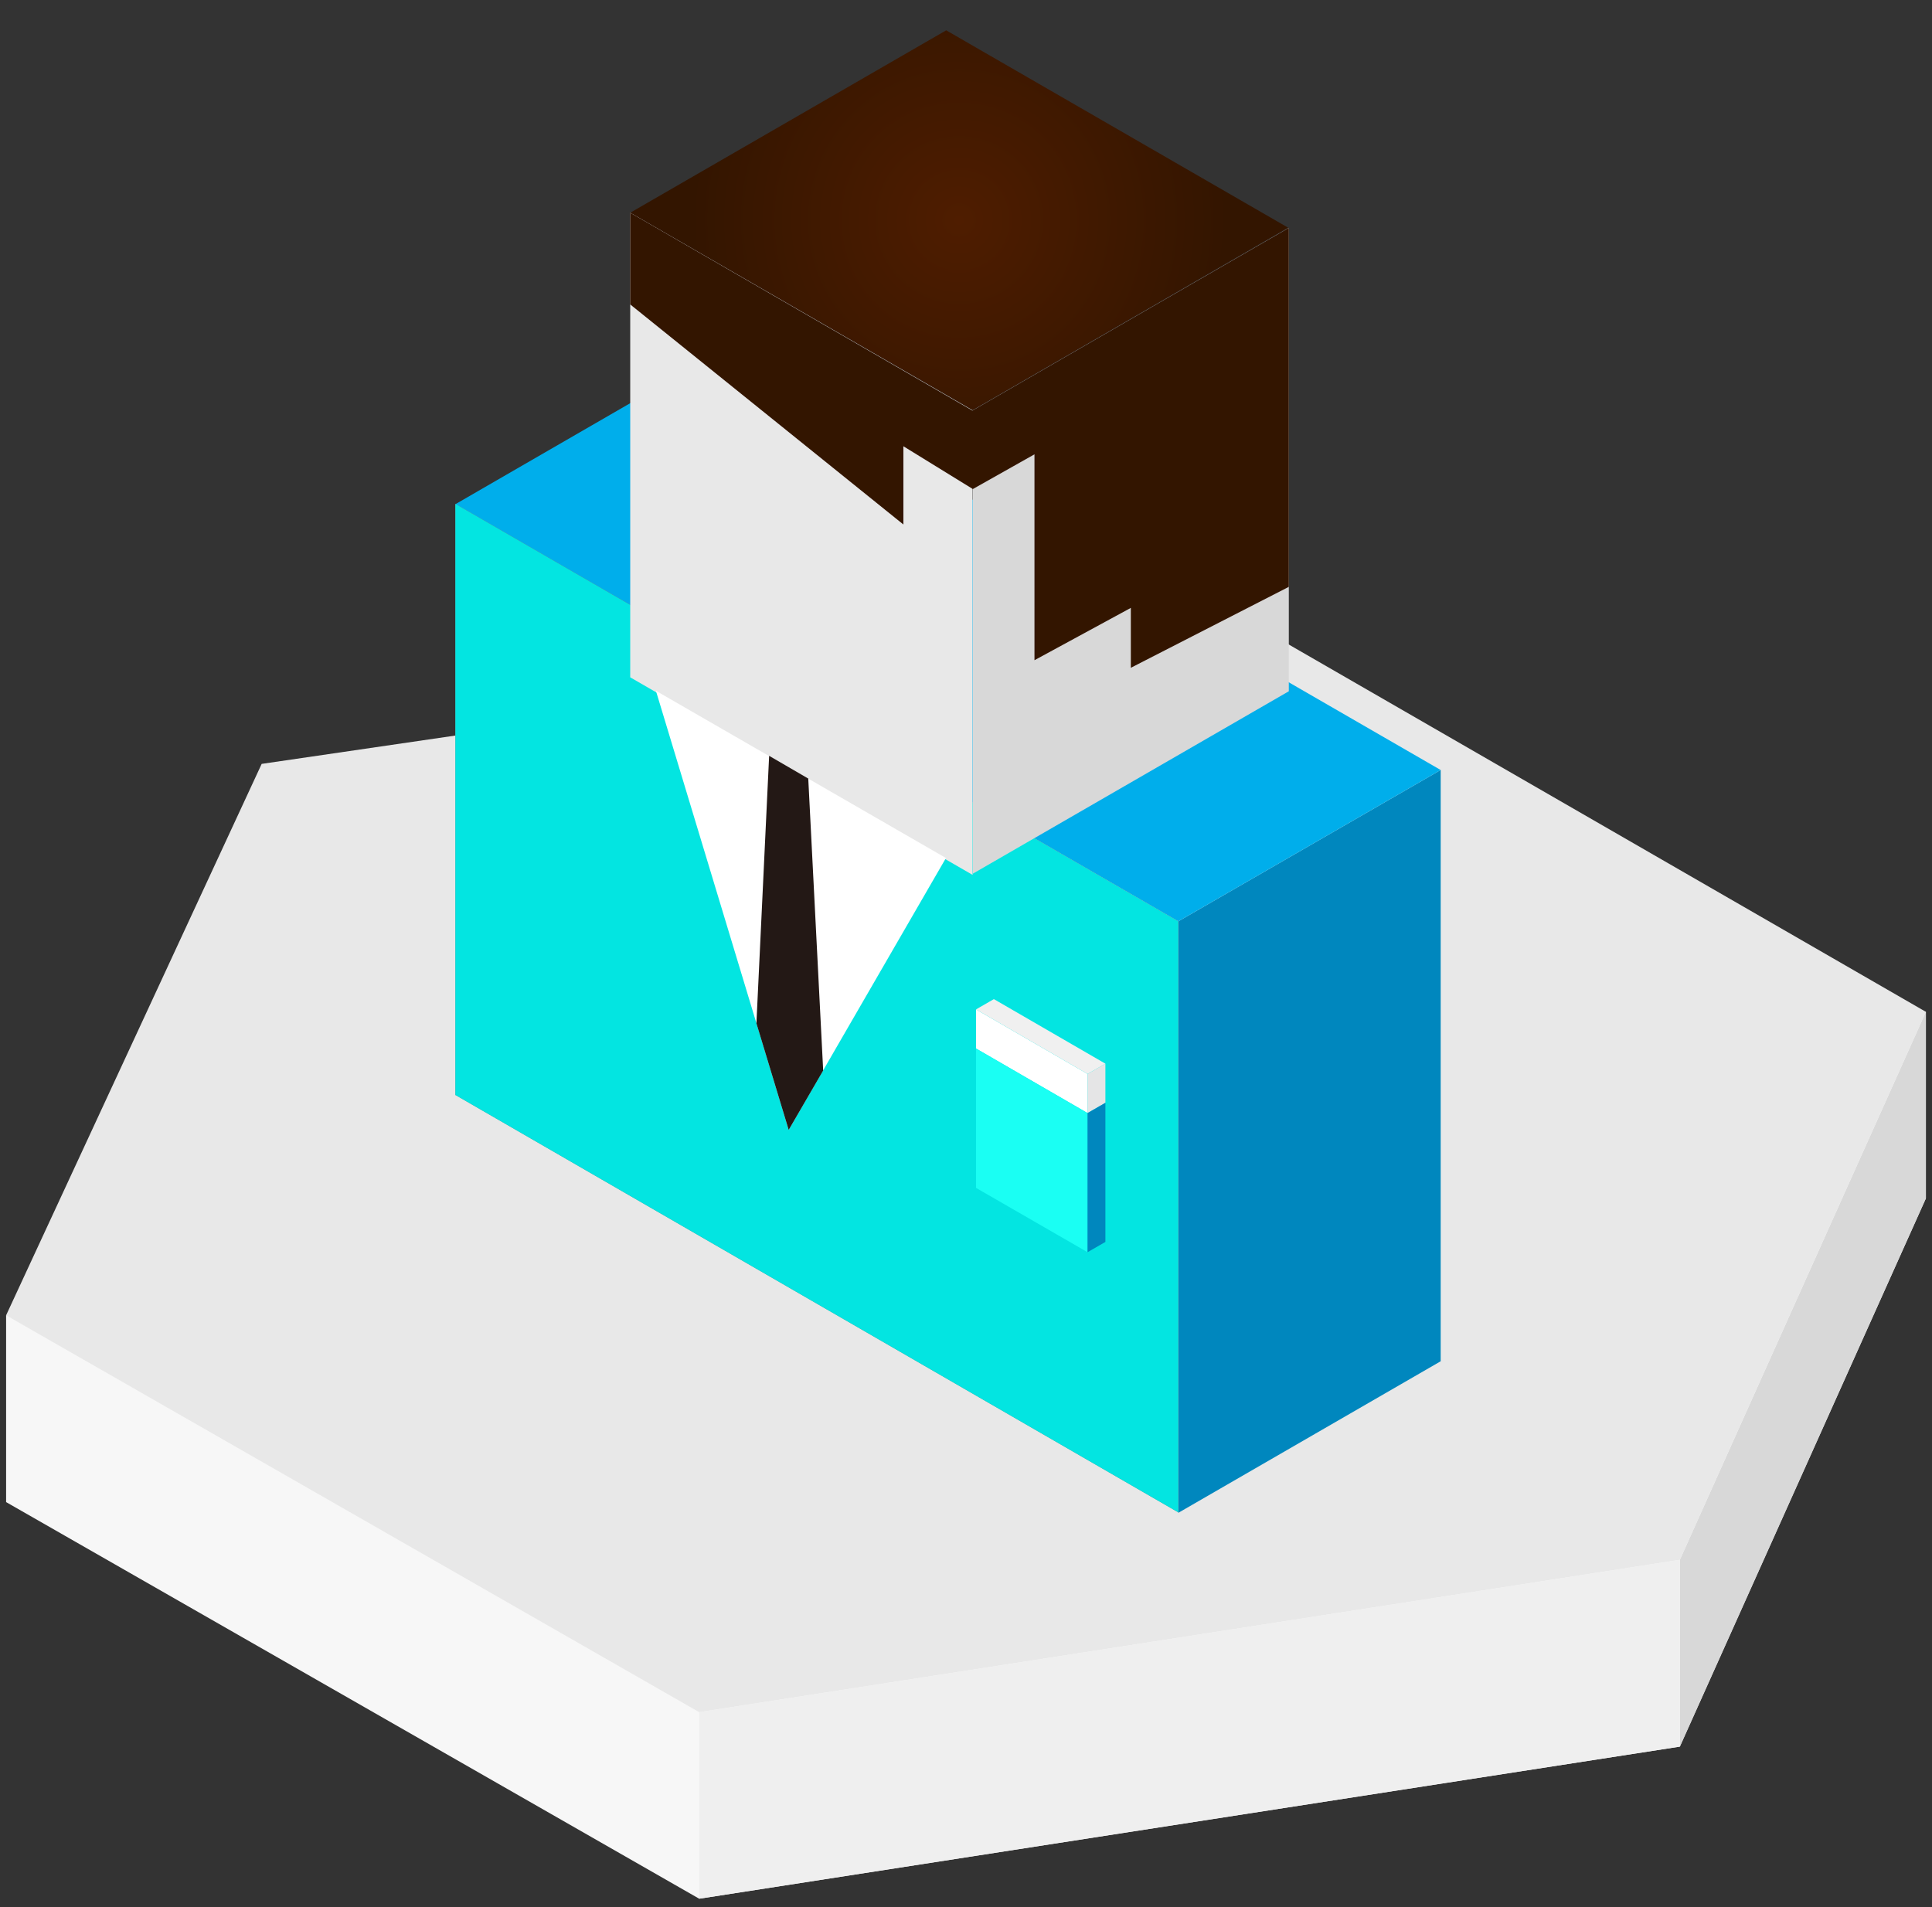 <svg id="图层_5" data-name="图层 5"
  xmlns="http://www.w3.org/2000/svg"
  xmlns:xlink="http://www.w3.org/1999/xlink" viewBox="0 0 79 78" width='79' height='78'>
  <rect x="0" y="0" width="79" height="78" fill="#333333" stroke="none"/>
  <defs>
    <style>.cls-1{fill:#f7f7f7;}.cls-2{fill:#d8d8d8;}.cls-3{fill:#e8e8e8;}.cls-4{fill:#efefef;}.cls-16,.cls-5{fill:#0087be;}.cls-6{fill:#00aeeb;}.cls-7{fill:#868686;}.cls-8{fill:#03e5e1;}.cls-9{fill:url(#未命名的渐变_38);}.cls-10{fill:#331500;}.cls-11{fill:#fff;}.cls-11,.cls-12,.cls-13,.cls-14,.cls-15,.cls-16{fill-rule:evenodd;}.cls-12{fill:#231815;}.cls-13{fill:#e5e5e6;}.cls-14{fill:#f0f0f0;}.cls-15{fill:#1afff3;}</style>
    <radialGradient id="未命名的渐变_38" cx="39.22" cy="9" r="10.98" gradientUnits="userSpaceOnUse">
      <stop offset="0" stop-color="#4f1d00"/>
      <stop offset="1" stop-color="#331500"/>
    </radialGradient>
  </defs>
  <title>图标3</title>
  <polygon class="cls-1" points="78.75 49.01 68.69 71.43 28.59 77.65 0.25 61.43 0.25 53.79 78.75 41.38 78.75 49.01"/>
  <polygon class="cls-2" points="78.75 49.01 68.69 71.43 68.69 63.79 78.75 41.38 78.75 49.01"/>
  <polygon class="cls-3" points="78.75 41.38 68.69 63.79 28.59 70.02 0.25 53.79 10.7 31.24 50.95 25.35 78.75 41.38"/>
  <polygon class="cls-4" points="68.69 63.79 68.69 71.43 28.59 77.65 28.59 70.02 68.69 63.79"/>
  <path class="cls-5" d="M58.91,55.67V31.49L48.18,37.68V61.87Zm0,0"/>
  <path class="cls-6" d="M29.35,14.42l-10.73,6.2L48.18,37.68l10.73-6.19Zm0,0"/>
  <path class="cls-7" d="M18.62,20.61V44.78L48.18,61.85V37.68Zm0,0"/>
  <path class="cls-8" d="M18.62,20.61V44.78L48.18,61.85V37.68Zm0,0"/>
  <path class="cls-9" d="M38.69,1.24,25.77,8.7l14,8.07L52.67,9.31Zm0,0"/>
  <path class="cls-3" d="M25.77,8.7v19l14,8.08V16.78Zm0,0"/>
  <path class="cls-2" d="M52.7,9.32,39.78,16.78V35.73L52.7,28.27Zm0,0"/>
  <path class="cls-10" d="M52.7,9.32,39.78,16.78V20l2.52-1.42V27l3.94-2.14v2.45L52.7,24ZM25.77,8.7v3.75l11.17,9v-3.2L39.78,20v-3.2Zm0,0"/>
  <polygon class="cls-11" points="38.68 35.09 32.25 46.21 26.82 28.25 38.68 35.09"/>
  <polygon class="cls-12" points="33.66 43.78 32.25 46.21 30.93 41.85 31.45 30.91 33.05 31.84 33.66 43.78"/>
  <polygon class="cls-11" points="39.91 41.28 44.47 43.92 44.47 45.52 39.91 42.88 39.91 41.28"/>
  <polygon class="cls-13" points="45.2 43.5 44.47 43.92 44.47 45.52 45.2 45.1 45.2 43.5"/>
  <polygon class="cls-14" points="40.64 40.86 45.2 43.5 44.47 43.92 39.91 41.28 40.64 40.86"/>
  <polygon class="cls-15" points="39.91 42.88 44.47 45.52 44.47 51.21 39.91 48.58 39.91 42.88"/>
  <polygon class="cls-16" points="45.2 45.1 44.47 45.52 44.47 51.21 45.2 50.79 45.2 45.1"/>
</svg>